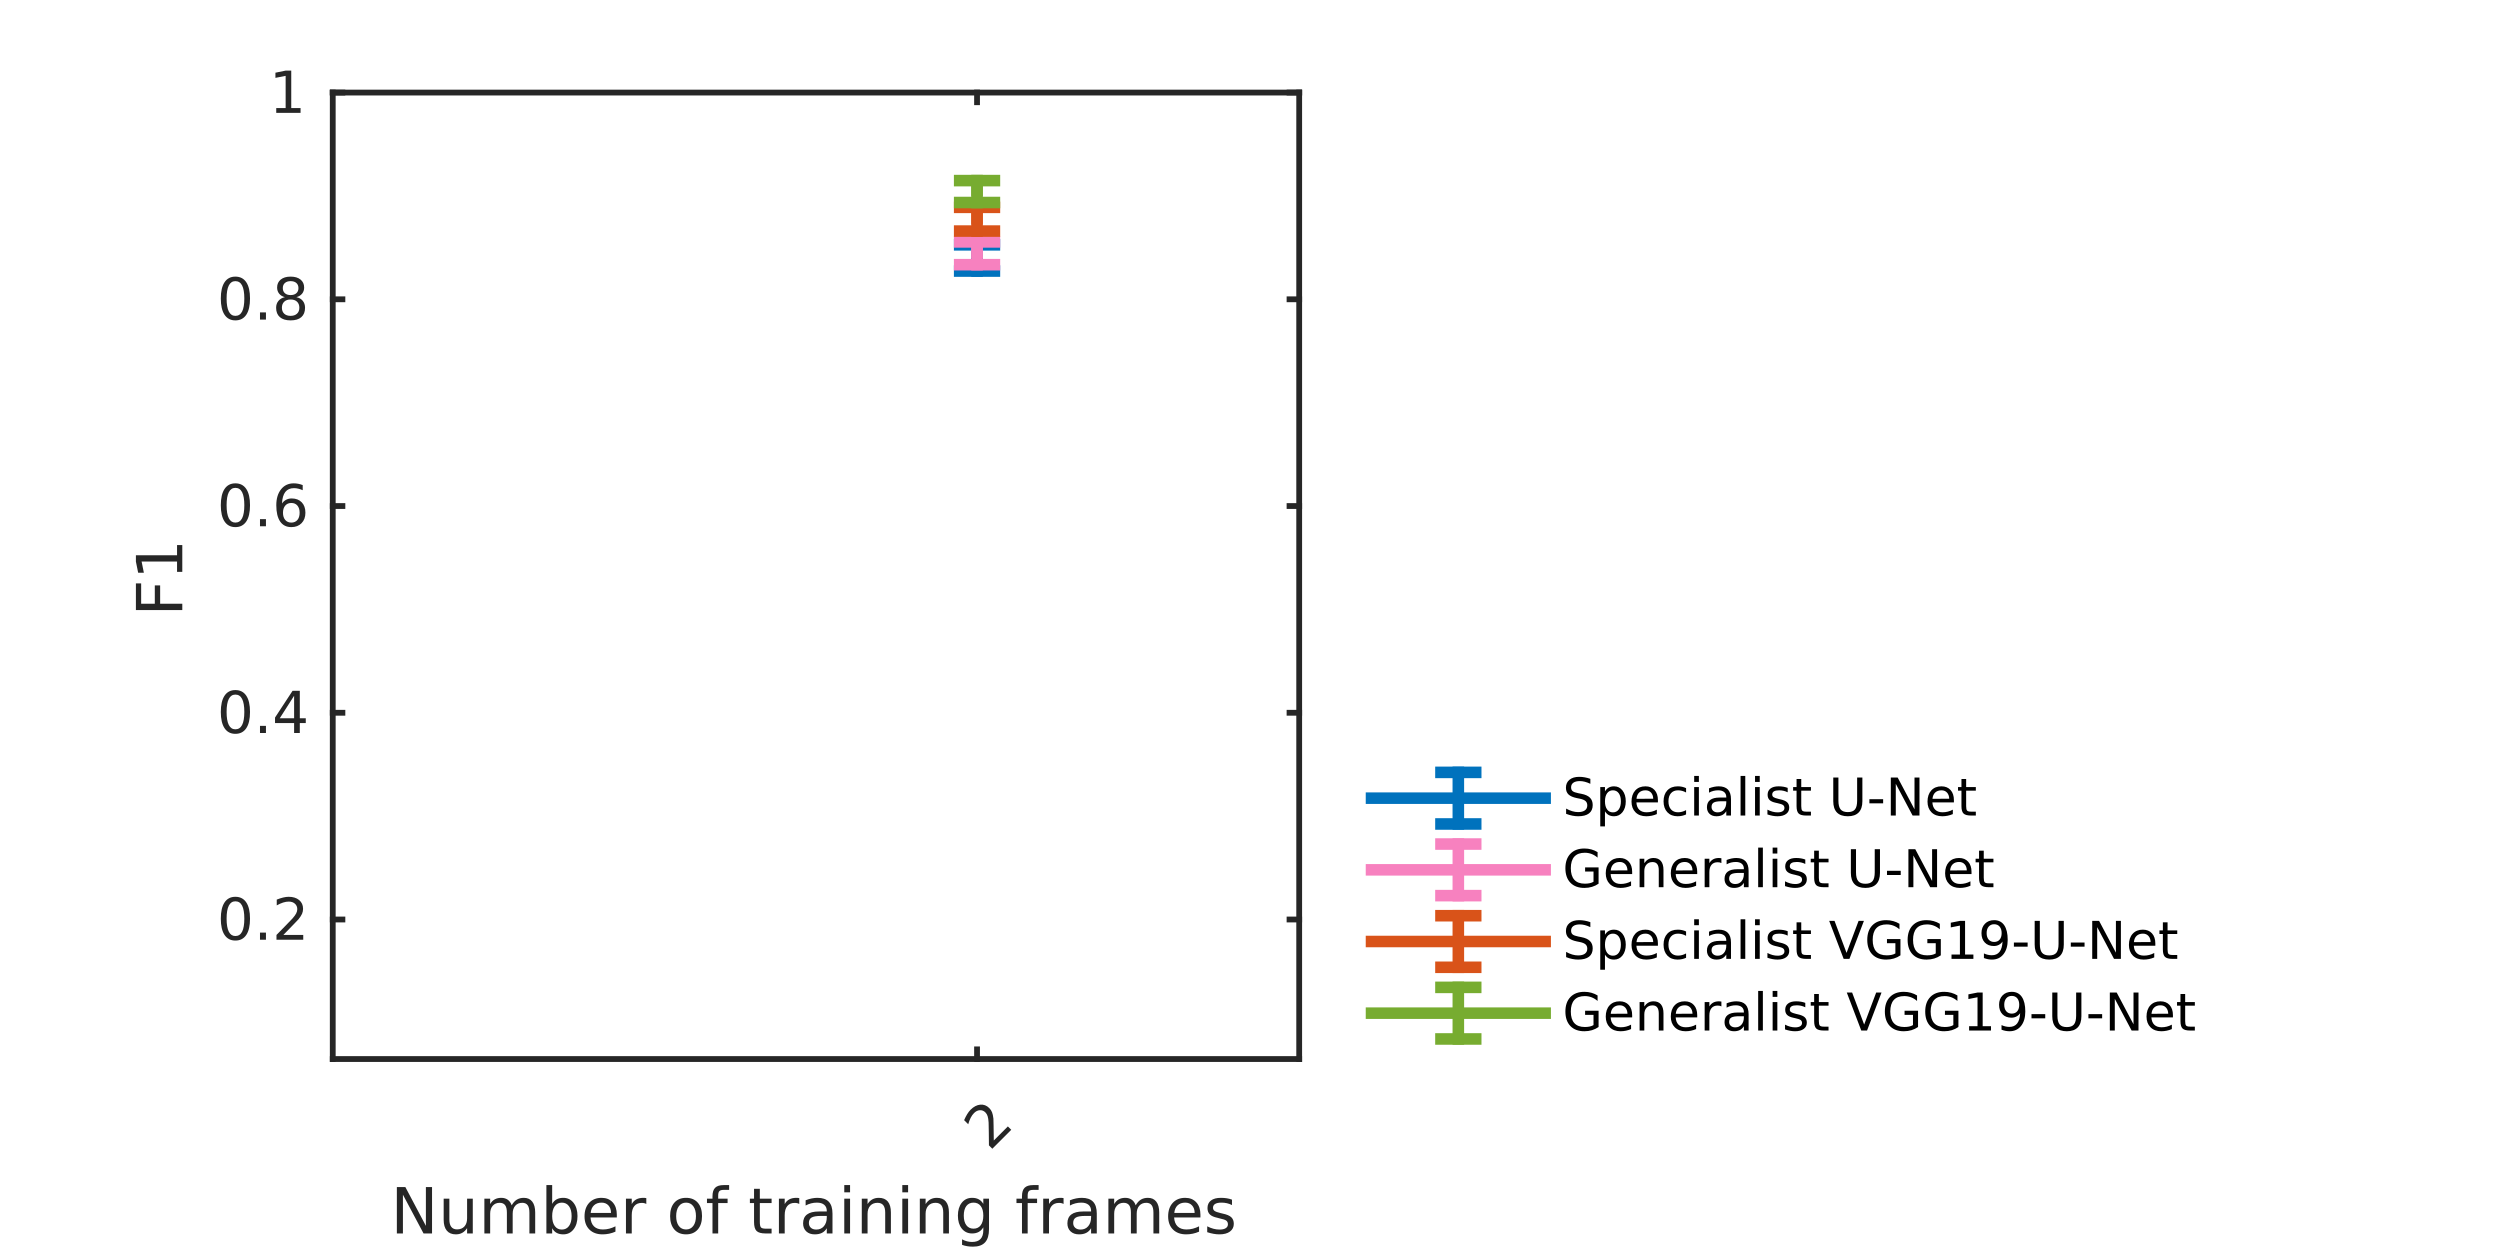 <?xml version="1.0"?>
<!DOCTYPE svg PUBLIC '-//W3C//DTD SVG 1.0//EN'
          'http://www.w3.org/TR/2001/REC-SVG-20010904/DTD/svg10.dtd'>
<svg xmlns:xlink="http://www.w3.org/1999/xlink" style="fill-opacity:1; color-rendering:auto; color-interpolation:auto; text-rendering:auto; stroke:black; stroke-linecap:square; stroke-miterlimit:10; shape-rendering:auto; stroke-opacity:1; fill:black; stroke-dasharray:none; font-weight:normal; stroke-width:1; font-family:'Dialog'; font-style:normal; stroke-linejoin:miter; font-size:12px; stroke-dashoffset:0; image-rendering:auto;" width="432" height="216" xmlns="http://www.w3.org/2000/svg"
><rect width="100%" height="100%" fill="#333333" stroke="none"/><!--Generated by the Batik Graphics2D SVG Generator--><defs id="genericDefs"
  /><g
  ><defs id="defs1"
    ><clipPath clipPathUnits="userSpaceOnUse" id="clipPath1"
      ><path d="M0 0 L432 0 L432 216 L0 216 L0 0 Z"
      /></clipPath
    ></defs
    ><g style="fill:white; stroke:white;"
    ><rect x="0" y="0" width="432" style="clip-path:url(#clipPath1); stroke:none;" height="216"
    /></g
    ><g style="fill:white; text-rendering:optimizeSpeed; color-rendering:optimizeSpeed; image-rendering:optimizeSpeed; shape-rendering:crispEdges; stroke:white; color-interpolation:sRGB;"
    ><rect x="0" width="432" height="216" y="0" style="stroke:none;"
      /><path style="stroke:none;" d="M57.5 183 L224.5 183 L224.5 16 L57.5 16 Z"
    /></g
    ><g style="fill:rgb(38,38,38); text-rendering:geometricPrecision; color-rendering:optimizeQuality; image-rendering:optimizeQuality; stroke-linejoin:round; stroke:rgb(38,38,38); color-interpolation:linearRGB;"
    ><line y2="183" style="fill:none;" x1="57.5" x2="224.5" y1="183"
      /><line y2="16" style="fill:none;" x1="57.5" x2="224.5" y1="16"
      /><line y2="181.33" style="fill:none;" x1="168.833" x2="168.833" y1="183"
      /><line y2="17.67" style="fill:none;" x1="168.833" x2="168.833" y1="16"
    /></g
    ><g transform="translate(168.833,187) rotate(-45)" style="font-size:10px; fill:rgb(38,38,38); text-rendering:geometricPrecision; color-rendering:optimizeQuality; image-rendering:optimizeQuality; stroke:rgb(38,38,38); color-interpolation:linearRGB;"
    ><path style="stroke:none;" d="M-5.078 9.172 L-1.641 9.172 L-1.641 10 L-6.266 10 L-6.266 9.172 Q-5.703 8.594 -4.734 7.609 Q-3.766 6.625 -3.516 6.344 Q-3.047 5.812 -2.859 5.445 Q-2.672 5.078 -2.672 4.719 Q-2.672 4.141 -3.078 3.773 Q-3.484 3.406 -4.141 3.406 Q-4.609 3.406 -5.117 3.57 Q-5.625 3.734 -6.219 4.062 L-6.219 3.062 Q-5.625 2.828 -5.109 2.703 Q-4.594 2.578 -4.156 2.578 Q-3.031 2.578 -2.352 3.141 Q-1.672 3.703 -1.672 4.656 Q-1.672 5.109 -1.844 5.508 Q-2.016 5.906 -2.453 6.453 Q-2.578 6.594 -3.234 7.273 Q-3.891 7.953 -5.078 9.172 Z"
    /></g
    ><g transform="translate(141,202.142)" style="font-size:11px; fill:rgb(38,38,38); text-rendering:geometricPrecision; color-rendering:optimizeQuality; image-rendering:optimizeQuality; stroke:rgb(38,38,38); color-interpolation:linearRGB;"
    ><path style="stroke:none;" d="M-72.422 2.984 L-70.953 2.984 L-67.406 9.688 L-67.406 2.984 L-66.344 2.984 L-66.344 11 L-67.812 11 L-71.375 4.297 L-71.375 11 L-72.422 11 L-72.422 2.984 ZM-64.334 8.625 L-64.334 4.984 L-63.35 4.984 L-63.35 8.594 Q-63.35 9.438 -63.014 9.867 Q-62.678 10.297 -62.022 10.297 Q-61.209 10.297 -60.748 9.789 Q-60.287 9.281 -60.287 8.391 L-60.287 4.984 L-59.303 4.984 L-59.303 11 L-60.287 11 L-60.287 10.078 Q-60.647 10.625 -61.123 10.891 Q-61.6 11.156 -62.225 11.156 Q-63.256 11.156 -63.795 10.508 Q-64.334 9.859 -64.334 8.625 ZM-52.581 6.141 Q-52.206 5.469 -51.69 5.156 Q-51.175 4.844 -50.472 4.844 Q-49.534 4.844 -49.026 5.5 Q-48.519 6.156 -48.519 7.375 L-48.519 11 L-49.519 11 L-49.519 7.406 Q-49.519 6.531 -49.823 6.117 Q-50.128 5.703 -50.753 5.703 Q-51.519 5.703 -51.964 6.211 Q-52.409 6.719 -52.409 7.594 L-52.409 11 L-53.409 11 L-53.409 7.406 Q-53.409 6.531 -53.714 6.117 Q-54.019 5.703 -54.659 5.703 Q-55.409 5.703 -55.855 6.211 Q-56.3 6.719 -56.3 7.594 L-56.3 11 L-57.3 11 L-57.3 4.984 L-56.3 4.984 L-56.3 5.922 Q-55.972 5.359 -55.495 5.102 Q-55.019 4.844 -54.378 4.844 Q-53.722 4.844 -53.261 5.172 Q-52.8 5.5 -52.581 6.141 ZM-42.225 8 Q-42.225 6.906 -42.678 6.289 Q-43.131 5.672 -43.913 5.672 Q-44.694 5.672 -45.139 6.289 Q-45.584 6.906 -45.584 8 Q-45.584 9.094 -45.139 9.711 Q-44.694 10.328 -43.913 10.328 Q-43.131 10.328 -42.678 9.711 Q-42.225 9.094 -42.225 8 ZM-45.584 5.891 Q-45.288 5.359 -44.811 5.102 Q-44.334 4.844 -43.663 4.844 Q-42.569 4.844 -41.889 5.711 Q-41.209 6.578 -41.209 8 Q-41.209 9.422 -41.889 10.289 Q-42.569 11.156 -43.663 11.156 Q-44.334 11.156 -44.811 10.898 Q-45.288 10.641 -45.584 10.094 L-45.584 11 L-46.584 11 L-46.584 2.641 L-45.584 2.641 L-45.584 5.891 ZM-34.415 7.75 L-34.415 8.234 L-38.961 8.234 Q-38.899 9.25 -38.352 9.781 Q-37.805 10.312 -36.821 10.312 Q-36.243 10.312 -35.711 10.172 Q-35.18 10.031 -34.649 9.766 L-34.649 10.688 Q-35.18 10.922 -35.743 11.039 Q-36.305 11.156 -36.868 11.156 Q-38.321 11.156 -39.157 10.32 Q-39.993 9.484 -39.993 8.047 Q-39.993 6.578 -39.196 5.711 Q-38.399 4.844 -37.04 4.844 Q-35.836 4.844 -35.126 5.625 Q-34.415 6.406 -34.415 7.75 ZM-35.415 7.453 Q-35.415 6.641 -35.86 6.156 Q-36.305 5.672 -37.04 5.672 Q-37.868 5.672 -38.36 6.141 Q-38.852 6.609 -38.93 7.453 L-35.415 7.453 ZM-29.319 5.906 Q-29.475 5.812 -29.67 5.766 Q-29.866 5.719 -30.1 5.719 Q-30.944 5.719 -31.389 6.266 Q-31.834 6.812 -31.834 7.828 L-31.834 11 L-32.834 11 L-32.834 4.984 L-31.834 4.984 L-31.834 5.922 Q-31.538 5.375 -31.038 5.109 Q-30.538 4.844 -29.819 4.844 Q-29.709 4.844 -29.592 4.852 Q-29.475 4.859 -29.319 4.891 L-29.319 5.906 ZM-22.44 5.672 Q-23.237 5.672 -23.698 6.297 Q-24.159 6.922 -24.159 8 Q-24.159 9.078 -23.706 9.695 Q-23.253 10.312 -22.44 10.312 Q-21.659 10.312 -21.198 9.695 Q-20.737 9.078 -20.737 8 Q-20.737 6.922 -21.198 6.297 Q-21.659 5.672 -22.44 5.672 ZM-22.44 4.844 Q-21.159 4.844 -20.425 5.68 Q-19.69 6.516 -19.69 8 Q-19.69 9.469 -20.425 10.312 Q-21.159 11.156 -22.44 11.156 Q-23.737 11.156 -24.472 10.312 Q-25.206 9.469 -25.206 8 Q-25.206 6.516 -24.472 5.68 Q-23.737 4.844 -22.44 4.844 ZM-15.007 2.641 L-15.007 3.469 L-15.945 3.469 Q-16.476 3.469 -16.687 3.68 Q-16.898 3.891 -16.898 4.453 L-16.898 4.984 L-15.273 4.984 L-15.273 5.75 L-16.898 5.75 L-16.898 11 L-17.882 11 L-17.882 5.75 L-18.835 5.75 L-18.835 4.984 L-17.882 4.984 L-17.882 4.562 Q-17.882 3.562 -17.421 3.102 Q-16.96 2.641 -15.945 2.641 L-15.007 2.641 ZM-9.701 3.281 L-9.701 4.984 L-7.669 4.984 L-7.669 5.75 L-9.701 5.75 L-9.701 9.016 Q-9.701 9.75 -9.498 9.961 Q-9.294 10.172 -8.685 10.172 L-7.669 10.172 L-7.669 11 L-8.685 11 Q-9.826 11 -10.263 10.57 Q-10.701 10.141 -10.701 9.016 L-10.701 5.75 L-11.419 5.75 L-11.419 4.984 L-10.701 4.984 L-10.701 3.281 L-9.701 3.281 ZM-2.888 5.906 Q-3.044 5.812 -3.239 5.766 Q-3.435 5.719 -3.669 5.719 Q-4.513 5.719 -4.958 6.266 Q-5.403 6.812 -5.403 7.828 L-5.403 11 L-6.403 11 L-6.403 4.984 L-5.403 4.984 L-5.403 5.922 Q-5.106 5.375 -4.606 5.109 Q-4.106 4.844 -3.388 4.844 Q-3.278 4.844 -3.161 4.852 Q-3.044 4.859 -2.888 4.891 L-2.888 5.906 ZM0.885 7.969 Q-0.303 7.969 -0.764 8.25 Q-1.225 8.531 -1.225 9.188 Q-1.225 9.703 -0.881 10.016 Q-0.537 10.328 0.057 10.328 Q0.885 10.328 1.377 9.742 Q1.869 9.156 1.869 8.203 L1.869 7.969 L0.885 7.969 ZM2.853 7.562 L2.853 11 L1.869 11 L1.869 10.094 Q1.541 10.641 1.033 10.898 Q0.525 11.156 -0.209 11.156 Q-1.131 11.156 -1.678 10.641 Q-2.225 10.125 -2.225 9.25 Q-2.225 8.234 -1.545 7.719 Q-0.865 7.203 0.494 7.203 L1.869 7.203 L1.869 7.109 Q1.869 6.422 1.424 6.047 Q0.979 5.672 0.166 5.672 Q-0.35 5.672 -0.842 5.797 Q-1.334 5.922 -1.787 6.172 L-1.787 5.266 Q-1.24 5.047 -0.725 4.945 Q-0.209 4.844 0.26 4.844 Q1.572 4.844 2.213 5.516 Q2.853 6.188 2.853 7.562 ZM4.891 4.984 L5.891 4.984 L5.891 11 L4.891 11 L4.891 4.984 ZM4.891 2.641 L5.891 2.641 L5.891 3.891 L4.891 3.891 L4.891 2.641 ZM12.947 7.375 L12.947 11 L11.963 11 L11.963 7.406 Q11.963 6.547 11.635 6.125 Q11.307 5.703 10.635 5.703 Q9.838 5.703 9.377 6.211 Q8.916 6.719 8.916 7.594 L8.916 11 L7.916 11 L7.916 4.984 L8.916 4.984 L8.916 5.922 Q9.26 5.375 9.744 5.109 Q10.229 4.844 10.854 4.844 Q11.885 4.844 12.416 5.484 Q12.947 6.125 12.947 7.375 ZM14.919 4.984 L15.919 4.984 L15.919 11 L14.919 11 L14.919 4.984 ZM14.919 2.641 L15.919 2.641 L15.919 3.891 L14.919 3.891 L14.919 2.641 ZM22.975 7.375 L22.975 11 L21.991 11 L21.991 7.406 Q21.991 6.547 21.663 6.125 Q21.334 5.703 20.663 5.703 Q19.866 5.703 19.405 6.211 Q18.944 6.719 18.944 7.594 L18.944 11 L17.944 11 L17.944 4.984 L18.944 4.984 L18.944 5.922 Q19.288 5.375 19.772 5.109 Q20.256 4.844 20.881 4.844 Q21.913 4.844 22.444 5.484 Q22.975 6.125 22.975 7.375 ZM28.916 7.922 Q28.916 6.844 28.47 6.258 Q28.025 5.672 27.228 5.672 Q26.431 5.672 25.986 6.258 Q25.541 6.844 25.541 7.922 Q25.541 8.984 25.986 9.578 Q26.431 10.172 27.228 10.172 Q28.025 10.172 28.47 9.578 Q28.916 8.984 28.916 7.922 ZM29.9 10.25 Q29.9 11.797 29.22 12.539 Q28.541 13.281 27.134 13.281 Q26.603 13.281 26.142 13.203 Q25.681 13.125 25.244 12.969 L25.244 12.016 Q25.681 12.25 26.103 12.359 Q26.525 12.469 26.978 12.469 Q27.947 12.469 28.431 11.961 Q28.916 11.453 28.916 10.438 L28.916 9.938 Q28.603 10.469 28.127 10.734 Q27.65 11 26.978 11 Q25.869 11 25.197 10.156 Q24.525 9.312 24.525 7.922 Q24.525 6.531 25.197 5.688 Q25.869 4.844 26.978 4.844 Q27.65 4.844 28.127 5.102 Q28.603 5.359 28.916 5.891 L28.916 4.984 L29.9 4.984 L29.9 10.25 ZM38.473 2.641 L38.473 3.469 L37.535 3.469 Q37.004 3.469 36.793 3.68 Q36.582 3.891 36.582 4.453 L36.582 4.984 L38.207 4.984 L38.207 5.75 L36.582 5.75 L36.582 11 L35.598 11 L35.598 5.75 L34.645 5.75 L34.645 4.984 L35.598 4.984 L35.598 4.562 Q35.598 3.562 36.059 3.102 Q36.52 2.641 37.535 2.641 L38.473 2.641 ZM42.783 5.906 Q42.627 5.812 42.431 5.766 Q42.236 5.719 42.002 5.719 Q41.158 5.719 40.712 6.266 Q40.267 6.812 40.267 7.828 L40.267 11 L39.267 11 L39.267 4.984 L40.267 4.984 L40.267 5.922 Q40.564 5.375 41.064 5.109 Q41.564 4.844 42.283 4.844 Q42.392 4.844 42.509 4.852 Q42.627 4.859 42.783 4.891 L42.783 5.906 ZM46.555 7.969 Q45.368 7.969 44.907 8.25 Q44.446 8.531 44.446 9.188 Q44.446 9.703 44.79 10.016 Q45.133 10.328 45.727 10.328 Q46.555 10.328 47.047 9.742 Q47.54 9.156 47.54 8.203 L47.54 7.969 L46.555 7.969 ZM48.524 7.562 L48.524 11 L47.54 11 L47.54 10.094 Q47.211 10.641 46.704 10.898 Q46.196 11.156 45.461 11.156 Q44.54 11.156 43.993 10.641 Q43.446 10.125 43.446 9.25 Q43.446 8.234 44.126 7.719 Q44.805 7.203 46.165 7.203 L47.54 7.203 L47.54 7.109 Q47.54 6.422 47.094 6.047 Q46.649 5.672 45.836 5.672 Q45.321 5.672 44.829 5.797 Q44.336 5.922 43.883 6.172 L43.883 5.266 Q44.43 5.047 44.946 4.945 Q45.461 4.844 45.93 4.844 Q47.243 4.844 47.883 5.516 Q48.524 6.188 48.524 7.562 ZM55.249 6.141 Q55.624 5.469 56.14 5.156 Q56.655 4.844 57.358 4.844 Q58.296 4.844 58.804 5.5 Q59.312 6.156 59.312 7.375 L59.312 11 L58.312 11 L58.312 7.406 Q58.312 6.531 58.007 6.117 Q57.702 5.703 57.077 5.703 Q56.312 5.703 55.866 6.211 Q55.421 6.719 55.421 7.594 L55.421 11 L54.421 11 L54.421 7.406 Q54.421 6.531 54.116 6.117 Q53.812 5.703 53.171 5.703 Q52.421 5.703 51.976 6.211 Q51.53 6.719 51.53 7.594 L51.53 11 L50.53 11 L50.53 4.984 L51.53 4.984 L51.53 5.922 Q51.858 5.359 52.335 5.102 Q52.812 4.844 53.452 4.844 Q54.108 4.844 54.569 5.172 Q55.03 5.5 55.249 6.141 ZM66.433 7.75 L66.433 8.234 L61.886 8.234 Q61.949 9.25 62.496 9.781 Q63.042 10.312 64.027 10.312 Q64.605 10.312 65.136 10.172 Q65.668 10.031 66.199 9.766 L66.199 10.688 Q65.668 10.922 65.105 11.039 Q64.543 11.156 63.98 11.156 Q62.527 11.156 61.691 10.32 Q60.855 9.484 60.855 8.047 Q60.855 6.578 61.652 5.711 Q62.449 4.844 63.808 4.844 Q65.011 4.844 65.722 5.625 Q66.433 6.406 66.433 7.75 ZM65.433 7.453 Q65.433 6.641 64.988 6.156 Q64.543 5.672 63.808 5.672 Q62.98 5.672 62.488 6.141 Q61.996 6.609 61.917 7.453 L65.433 7.453 ZM71.888 5.156 L71.888 6.094 Q71.466 5.875 71.013 5.773 Q70.56 5.672 70.076 5.672 Q69.341 5.672 68.974 5.898 Q68.607 6.125 68.607 6.562 Q68.607 6.906 68.873 7.102 Q69.138 7.297 69.935 7.484 L70.263 7.562 Q71.326 7.781 71.763 8.195 Q72.201 8.609 72.201 9.344 Q72.201 10.172 71.544 10.664 Q70.888 11.156 69.716 11.156 Q69.232 11.156 68.709 11.062 Q68.185 10.969 67.607 10.781 L67.607 9.766 Q68.154 10.047 68.685 10.188 Q69.216 10.328 69.748 10.328 Q70.435 10.328 70.81 10.086 Q71.185 9.844 71.185 9.422 Q71.185 9.016 70.919 8.797 Q70.654 8.578 69.732 8.391 L69.388 8.297 Q68.466 8.109 68.06 7.711 Q67.654 7.312 67.654 6.609 Q67.654 5.766 68.255 5.305 Q68.857 4.844 69.966 4.844 Q70.513 4.844 70.998 4.922 Q71.482 5 71.888 5.156 Z"
    /></g
    ><g style="fill:rgb(38,38,38); text-rendering:geometricPrecision; color-rendering:optimizeQuality; image-rendering:optimizeQuality; stroke-linejoin:round; stroke:rgb(38,38,38); color-interpolation:linearRGB;"
    ><line y2="16" style="fill:none;" x1="57.5" x2="57.5" y1="183"
      /><line y2="16" style="fill:none;" x1="224.5" x2="224.5" y1="183"
      /><line y2="158.888" style="fill:none;" x1="57.5" x2="59.17" y1="158.888"
      /><line y2="123.166" style="fill:none;" x1="57.5" x2="59.17" y1="123.166"
      /><line y2="87.444" style="fill:none;" x1="57.5" x2="59.17" y1="87.444"
      /><line y2="51.722" style="fill:none;" x1="57.5" x2="59.17" y1="51.722"
      /><line y2="16" style="fill:none;" x1="57.5" x2="59.17" y1="16"
      /><line y2="158.888" style="fill:none;" x1="224.5" x2="222.83" y1="158.888"
      /><line y2="123.166" style="fill:none;" x1="224.5" x2="222.83" y1="123.166"
      /><line y2="87.444" style="fill:none;" x1="224.5" x2="222.83" y1="87.444"
      /><line y2="51.722" style="fill:none;" x1="224.5" x2="222.83" y1="51.722"
      /><line y2="16" style="fill:none;" x1="224.5" x2="222.83" y1="16"
    /></g
    ><g transform="translate(53.5,158.888)" style="font-size:10px; fill:rgb(38,38,38); text-rendering:geometricPrecision; color-rendering:optimizeQuality; image-rendering:optimizeQuality; stroke:rgb(38,38,38); color-interpolation:linearRGB;"
    ><path style="stroke:none;" d="M-12.828 -3.141 Q-13.578 -3.141 -13.961 -2.391 Q-14.344 -1.641 -14.344 -0.141 Q-14.344 1.359 -13.961 2.109 Q-13.578 2.859 -12.828 2.859 Q-12.047 2.859 -11.664 2.109 Q-11.281 1.359 -11.281 -0.141 Q-11.281 -1.641 -11.664 -2.391 Q-12.047 -3.141 -12.828 -3.141 ZM-12.828 -3.922 Q-11.594 -3.922 -10.945 -2.953 Q-10.297 -1.984 -10.297 -0.141 Q-10.297 1.703 -10.945 2.672 Q-11.594 3.641 -12.828 3.641 Q-14.047 3.641 -14.695 2.672 Q-15.344 1.703 -15.344 -0.141 Q-15.344 -1.984 -14.695 -2.953 Q-14.047 -3.922 -12.828 -3.922 ZM-8.575 2.266 L-7.544 2.266 L-7.544 3.5 L-8.575 3.5 L-8.575 2.266 ZM-4.537 2.672 L-1.1 2.672 L-1.1 3.5 L-5.725 3.5 L-5.725 2.672 Q-5.162 2.094 -4.193 1.109 Q-3.225 0.125 -2.975 -0.156 Q-2.506 -0.688 -2.318 -1.055 Q-2.131 -1.422 -2.131 -1.781 Q-2.131 -2.359 -2.537 -2.727 Q-2.943 -3.094 -3.6 -3.094 Q-4.068 -3.094 -4.576 -2.93 Q-5.084 -2.766 -5.678 -2.438 L-5.678 -3.438 Q-5.084 -3.672 -4.568 -3.797 Q-4.053 -3.922 -3.615 -3.922 Q-2.49 -3.922 -1.81 -3.359 Q-1.131 -2.797 -1.131 -1.844 Q-1.131 -1.391 -1.303 -0.992 Q-1.475 -0.594 -1.912 -0.047 Q-2.037 0.094 -2.693 0.773 Q-3.35 1.453 -4.537 2.672 Z"
    /></g
    ><g transform="translate(53.5,123.166)" style="font-size:10px; fill:rgb(38,38,38); text-rendering:geometricPrecision; color-rendering:optimizeQuality; image-rendering:optimizeQuality; stroke:rgb(38,38,38); color-interpolation:linearRGB;"
    ><path style="stroke:none;" d="M-12.828 -3.141 Q-13.578 -3.141 -13.961 -2.391 Q-14.344 -1.641 -14.344 -0.141 Q-14.344 1.359 -13.961 2.109 Q-13.578 2.859 -12.828 2.859 Q-12.047 2.859 -11.664 2.109 Q-11.281 1.359 -11.281 -0.141 Q-11.281 -1.641 -11.664 -2.391 Q-12.047 -3.141 -12.828 -3.141 ZM-12.828 -3.922 Q-11.594 -3.922 -10.945 -2.953 Q-10.297 -1.984 -10.297 -0.141 Q-10.297 1.703 -10.945 2.672 Q-11.594 3.641 -12.828 3.641 Q-14.047 3.641 -14.695 2.672 Q-15.344 1.703 -15.344 -0.141 Q-15.344 -1.984 -14.695 -2.953 Q-14.047 -3.922 -12.828 -3.922 ZM-8.575 2.266 L-7.544 2.266 L-7.544 3.5 L-8.575 3.5 L-8.575 2.266 ZM-2.678 -2.938 L-5.162 0.953 L-2.678 0.953 L-2.678 -2.938 ZM-2.943 -3.797 L-1.693 -3.797 L-1.693 0.953 L-0.662 0.953 L-0.662 1.781 L-1.693 1.781 L-1.693 3.5 L-2.678 3.5 L-2.678 1.781 L-5.975 1.781 L-5.975 0.828 L-2.943 -3.797 Z"
    /></g
    ><g transform="translate(53.5,87.444)" style="font-size:10px; fill:rgb(38,38,38); text-rendering:geometricPrecision; color-rendering:optimizeQuality; image-rendering:optimizeQuality; stroke:rgb(38,38,38); color-interpolation:linearRGB;"
    ><path style="stroke:none;" d="M-12.828 -3.141 Q-13.578 -3.141 -13.961 -2.391 Q-14.344 -1.641 -14.344 -0.141 Q-14.344 1.359 -13.961 2.109 Q-13.578 2.859 -12.828 2.859 Q-12.047 2.859 -11.664 2.109 Q-11.281 1.359 -11.281 -0.141 Q-11.281 -1.641 -11.664 -2.391 Q-12.047 -3.141 -12.828 -3.141 ZM-12.828 -3.922 Q-11.594 -3.922 -10.945 -2.953 Q-10.297 -1.984 -10.297 -0.141 Q-10.297 1.703 -10.945 2.672 Q-11.594 3.641 -12.828 3.641 Q-14.047 3.641 -14.695 2.672 Q-15.344 1.703 -15.344 -0.141 Q-15.344 -1.984 -14.695 -2.953 Q-14.047 -3.922 -12.828 -3.922 ZM-8.575 2.266 L-7.544 2.266 L-7.544 3.5 L-8.575 3.5 L-8.575 2.266 ZM-3.162 -0.531 Q-3.818 -0.531 -4.209 -0.078 Q-4.6 0.375 -4.6 1.156 Q-4.6 1.953 -4.209 2.406 Q-3.818 2.859 -3.162 2.859 Q-2.49 2.859 -2.107 2.406 Q-1.725 1.953 -1.725 1.156 Q-1.725 0.375 -2.107 -0.078 Q-2.49 -0.531 -3.162 -0.531 ZM-1.193 -3.625 L-1.193 -2.734 Q-1.568 -2.906 -1.951 -3 Q-2.334 -3.094 -2.693 -3.094 Q-3.678 -3.094 -4.193 -2.438 Q-4.709 -1.781 -4.771 -0.438 Q-4.49 -0.859 -4.053 -1.086 Q-3.615 -1.312 -3.1 -1.312 Q-2.006 -1.312 -1.365 -0.648 Q-0.725 0.016 -0.725 1.156 Q-0.725 2.281 -1.389 2.961 Q-2.053 3.641 -3.162 3.641 Q-4.428 3.641 -5.092 2.672 Q-5.756 1.703 -5.756 -0.141 Q-5.756 -1.859 -4.936 -2.891 Q-4.115 -3.922 -2.74 -3.922 Q-2.365 -3.922 -1.99 -3.852 Q-1.615 -3.781 -1.193 -3.625 Z"
    /></g
    ><g transform="translate(53.5,51.722)" style="font-size:10px; fill:rgb(38,38,38); text-rendering:geometricPrecision; color-rendering:optimizeQuality; image-rendering:optimizeQuality; stroke:rgb(38,38,38); color-interpolation:linearRGB;"
    ><path style="stroke:none;" d="M-12.828 -3.141 Q-13.578 -3.141 -13.961 -2.391 Q-14.344 -1.641 -14.344 -0.141 Q-14.344 1.359 -13.961 2.109 Q-13.578 2.859 -12.828 2.859 Q-12.047 2.859 -11.664 2.109 Q-11.281 1.359 -11.281 -0.141 Q-11.281 -1.641 -11.664 -2.391 Q-12.047 -3.141 -12.828 -3.141 ZM-12.828 -3.922 Q-11.594 -3.922 -10.945 -2.953 Q-10.297 -1.984 -10.297 -0.141 Q-10.297 1.703 -10.945 2.672 Q-11.594 3.641 -12.828 3.641 Q-14.047 3.641 -14.695 2.672 Q-15.344 1.703 -15.344 -0.141 Q-15.344 -1.984 -14.695 -2.953 Q-14.047 -3.922 -12.828 -3.922 ZM-8.575 2.266 L-7.544 2.266 L-7.544 3.5 L-8.575 3.5 L-8.575 2.266 ZM-3.287 0.031 Q-3.99 0.031 -4.389 0.414 Q-4.787 0.797 -4.787 1.453 Q-4.787 2.109 -4.389 2.484 Q-3.99 2.859 -3.287 2.859 Q-2.584 2.859 -2.178 2.484 Q-1.772 2.109 -1.772 1.453 Q-1.772 0.797 -2.17 0.414 Q-2.568 0.031 -3.287 0.031 ZM-4.271 -0.375 Q-4.896 -0.531 -5.256 -0.969 Q-5.615 -1.406 -5.615 -2.031 Q-5.615 -2.906 -4.99 -3.414 Q-4.365 -3.922 -3.287 -3.922 Q-2.193 -3.922 -1.568 -3.414 Q-0.943 -2.906 -0.943 -2.031 Q-0.943 -1.406 -1.303 -0.969 Q-1.662 -0.531 -2.287 -0.375 Q-1.568 -0.219 -1.178 0.266 Q-0.787 0.75 -0.787 1.453 Q-0.787 2.516 -1.428 3.078 Q-2.068 3.641 -3.287 3.641 Q-4.49 3.641 -5.139 3.078 Q-5.787 2.516 -5.787 1.453 Q-5.787 0.75 -5.381 0.266 Q-4.975 -0.219 -4.271 -0.375 ZM-4.631 -1.938 Q-4.631 -1.375 -4.271 -1.055 Q-3.912 -0.734 -3.287 -0.734 Q-2.647 -0.734 -2.287 -1.055 Q-1.928 -1.375 -1.928 -1.938 Q-1.928 -2.5 -2.287 -2.82 Q-2.647 -3.141 -3.287 -3.141 Q-3.912 -3.141 -4.271 -2.82 Q-4.631 -2.5 -4.631 -1.938 Z"
    /></g
    ><g transform="translate(53.5,16)" style="font-size:10px; fill:rgb(38,38,38); text-rendering:geometricPrecision; color-rendering:optimizeQuality; image-rendering:optimizeQuality; stroke:rgb(38,38,38); color-interpolation:linearRGB;"
    ><path style="stroke:none;" d="M-5.766 2.672 L-4.141 2.672 L-4.141 -2.891 L-5.906 -2.547 L-5.906 -3.438 L-4.156 -3.797 L-3.172 -3.797 L-3.172 2.672 L-1.562 2.672 L-1.562 3.5 L-5.766 3.5 L-5.766 2.672 Z"
    /></g
    ><g transform="translate(34.5,99.5) rotate(-90)" style="font-size:11px; fill:rgb(38,38,38); text-rendering:geometricPrecision; color-rendering:optimizeQuality; image-rendering:optimizeQuality; stroke:rgb(38,38,38); color-interpolation:linearRGB;"
    ><path style="stroke:none;" d="M-5.922 -11.016 L-1.312 -11.016 L-1.312 -10.109 L-4.828 -10.109 L-4.828 -7.75 L-1.656 -7.75 L-1.656 -6.828 L-4.828 -6.828 L-4.828 -3 L-5.922 -3 L-5.922 -11.016 ZM0.686 -3.906 L2.468 -3.906 L2.468 -10.031 L0.53 -9.641 L0.53 -10.625 L2.452 -11.016 L3.546 -11.016 L3.546 -3.906 L5.311 -3.906 L5.311 -3 L0.686 -3 L0.686 -3.906 Z"
    /></g
    ><g style="stroke-linecap:butt; fill:rgb(0,114,189); text-rendering:geometricPrecision; image-rendering:optimizeQuality; color-rendering:optimizeQuality; stroke-linejoin:round; stroke:rgb(0,114,189); color-interpolation:linearRGB; stroke-width:2;"
    ><line y2="46.838" style="fill:none;" x1="168.833" x2="168.833" y1="44.508"
      /><line y2="42.305" style="fill:none;" x1="168.833" x2="168.833" y1="44.508"
    /></g
    ><g transform="translate(168.833,46.838)" style="fill:rgb(0,114,189); text-rendering:geometricPrecision; color-rendering:optimizeQuality; image-rendering:optimizeQuality; color-interpolation:linearRGB; stroke:rgb(0,114,189);"
    ><path style="stroke:none;" d="M-3 0 L3 0"
    /></g
    ><g transform="translate(168.833,46.838)" style="stroke-linecap:butt; fill:rgb(0,114,189); text-rendering:geometricPrecision; color-rendering:optimizeQuality; image-rendering:optimizeQuality; stroke:rgb(0,114,189); color-interpolation:linearRGB; stroke-width:2;"
    ><path style="fill:none;" d="M-3 0 L3 0"
    /></g
    ><g transform="translate(168.833,42.305)" style="fill:rgb(0,114,189); text-rendering:geometricPrecision; color-rendering:optimizeQuality; image-rendering:optimizeQuality; color-interpolation:linearRGB; stroke:rgb(0,114,189);"
    ><path style="stroke:none;" d="M-3 0 L3 0"
    /></g
    ><g transform="translate(168.833,42.305)" style="stroke-linecap:butt; fill:rgb(0,114,189); text-rendering:geometricPrecision; color-rendering:optimizeQuality; image-rendering:optimizeQuality; stroke:rgb(0,114,189); color-interpolation:linearRGB; stroke-width:2;"
    ><path style="fill:none;" d="M-3 0 L3 0"
      /><line transform="translate(-168.833,-42.305)" x1="168.833" x2="168.833" y1="43.625" style="fill:none; stroke-linejoin:round; stroke:rgb(247,129,191);" y2="45.738"
      /><line transform="translate(-168.833,-42.305)" x1="168.833" x2="168.833" y1="43.625" style="fill:none; stroke-linejoin:round; stroke:rgb(247,129,191);" y2="41.799"
    /></g
    ><g transform="translate(168.833,45.738)" style="fill:rgb(247,129,191); text-rendering:geometricPrecision; color-rendering:optimizeQuality; image-rendering:optimizeQuality; color-interpolation:linearRGB; stroke:rgb(247,129,191);"
    ><path style="stroke:none;" d="M-3 0 L3 0"
    /></g
    ><g transform="translate(168.833,45.738)" style="stroke-linecap:butt; fill:rgb(247,129,191); text-rendering:geometricPrecision; color-rendering:optimizeQuality; image-rendering:optimizeQuality; stroke:rgb(247,129,191); color-interpolation:linearRGB; stroke-width:2;"
    ><path style="fill:none;" d="M-3 0 L3 0"
    /></g
    ><g transform="translate(168.833,41.799)" style="fill:rgb(247,129,191); text-rendering:geometricPrecision; color-rendering:optimizeQuality; image-rendering:optimizeQuality; color-interpolation:linearRGB; stroke:rgb(247,129,191);"
    ><path style="stroke:none;" d="M-3 0 L3 0"
    /></g
    ><g transform="translate(168.833,41.799)" style="stroke-linecap:butt; fill:rgb(247,129,191); text-rendering:geometricPrecision; color-rendering:optimizeQuality; image-rendering:optimizeQuality; stroke:rgb(247,129,191); color-interpolation:linearRGB; stroke-width:2;"
    ><path style="fill:none;" d="M-3 0 L3 0"
      /><line transform="translate(-168.833,-41.799)" x1="168.833" x2="168.833" y1="37.808" style="fill:none; stroke-linejoin:round; stroke:rgb(217,83,25);" y2="39.93"
      /><line transform="translate(-168.833,-41.799)" x1="168.833" x2="168.833" y1="37.808" style="fill:none; stroke-linejoin:round; stroke:rgb(217,83,25);" y2="35.828"
    /></g
    ><g transform="translate(168.833,39.93)" style="fill:rgb(217,83,25); text-rendering:geometricPrecision; color-rendering:optimizeQuality; image-rendering:optimizeQuality; color-interpolation:linearRGB; stroke:rgb(217,83,25);"
    ><path style="stroke:none;" d="M-3 0 L3 0"
    /></g
    ><g transform="translate(168.833,39.93)" style="stroke-linecap:butt; fill:rgb(217,83,25); text-rendering:geometricPrecision; color-rendering:optimizeQuality; image-rendering:optimizeQuality; stroke:rgb(217,83,25); color-interpolation:linearRGB; stroke-width:2;"
    ><path style="fill:none;" d="M-3 0 L3 0"
    /></g
    ><g transform="translate(168.833,35.828)" style="fill:rgb(217,83,25); text-rendering:geometricPrecision; color-rendering:optimizeQuality; image-rendering:optimizeQuality; color-interpolation:linearRGB; stroke:rgb(217,83,25);"
    ><path style="stroke:none;" d="M-3 0 L3 0"
    /></g
    ><g transform="translate(168.833,35.828)" style="stroke-linecap:butt; fill:rgb(217,83,25); text-rendering:geometricPrecision; color-rendering:optimizeQuality; image-rendering:optimizeQuality; stroke:rgb(217,83,25); color-interpolation:linearRGB; stroke-width:2;"
    ><path style="fill:none;" d="M-3 0 L3 0"
      /><line transform="translate(-168.833,-35.828)" x1="168.833" x2="168.833" y1="32.947" style="fill:none; stroke-linejoin:round; stroke:rgb(119,172,48);" y2="34.996"
      /><line transform="translate(-168.833,-35.828)" x1="168.833" x2="168.833" y1="32.947" style="fill:none; stroke-linejoin:round; stroke:rgb(119,172,48);" y2="31.208"
    /></g
    ><g transform="translate(168.833,34.996)" style="fill:rgb(119,172,48); text-rendering:geometricPrecision; color-rendering:optimizeQuality; image-rendering:optimizeQuality; color-interpolation:linearRGB; stroke:rgb(119,172,48);"
    ><path style="stroke:none;" d="M-3 0 L3 0"
    /></g
    ><g transform="translate(168.833,34.996)" style="stroke-linecap:butt; fill:rgb(119,172,48); text-rendering:geometricPrecision; color-rendering:optimizeQuality; image-rendering:optimizeQuality; stroke:rgb(119,172,48); color-interpolation:linearRGB; stroke-width:2;"
    ><path style="fill:none;" d="M-3 0 L3 0"
    /></g
    ><g transform="translate(168.833,31.208)" style="fill:rgb(119,172,48); text-rendering:geometricPrecision; color-rendering:optimizeQuality; image-rendering:optimizeQuality; color-interpolation:linearRGB; stroke:rgb(119,172,48);"
    ><path style="stroke:none;" d="M-3 0 L3 0"
    /></g
    ><g transform="translate(168.833,31.208)" style="stroke-linecap:butt; fill:rgb(119,172,48); text-rendering:geometricPrecision; color-rendering:optimizeQuality; image-rendering:optimizeQuality; stroke:rgb(119,172,48); color-interpolation:linearRGB; stroke-width:2;"
    ><path style="fill:none;" d="M-3 0 L3 0"
    /></g
    ><g transform="translate(270,137.925)" style="text-rendering:geometricPrecision; font-size:9px; color-interpolation:linearRGB; color-rendering:optimizeQuality; image-rendering:optimizeQuality;"
    ><path style="stroke:none;" d="M4.812 -3.344 L4.812 -2.484 Q4.312 -2.719 3.867 -2.836 Q3.422 -2.953 3 -2.953 Q2.266 -2.953 1.875 -2.672 Q1.484 -2.391 1.484 -1.875 Q1.484 -1.438 1.75 -1.219 Q2.016 -1 2.734 -0.859 L3.281 -0.75 Q4.266 -0.562 4.742 -0.086 Q5.219 0.391 5.219 1.188 Q5.219 2.141 4.578 2.633 Q3.938 3.125 2.703 3.125 Q2.234 3.125 1.711 3.023 Q1.188 2.922 0.625 2.703 L0.625 1.797 Q1.156 2.094 1.68 2.25 Q2.203 2.406 2.703 2.406 Q3.453 2.406 3.867 2.109 Q4.281 1.812 4.281 1.25 Q4.281 0.766 3.984 0.5 Q3.688 0.234 3.016 0.094 L2.469 -0.016 Q1.484 -0.219 1.039 -0.641 Q0.594 -1.062 0.594 -1.812 Q0.594 -2.672 1.203 -3.18 Q1.812 -3.688 2.891 -3.688 Q3.359 -3.688 3.836 -3.602 Q4.312 -3.516 4.812 -3.344 ZM7.338 2.266 L7.338 4.875 L6.525 4.875 L6.525 -1.922 L7.338 -1.922 L7.338 -1.172 Q7.604 -1.609 7.986 -1.828 Q8.369 -2.047 8.916 -2.047 Q9.807 -2.047 10.369 -1.328 Q10.932 -0.609 10.932 0.547 Q10.932 1.703 10.369 2.414 Q9.807 3.125 8.916 3.125 Q8.369 3.125 7.986 2.914 Q7.604 2.703 7.338 2.266 ZM10.088 0.547 Q10.088 -0.344 9.721 -0.852 Q9.354 -1.359 8.713 -1.359 Q8.072 -1.359 7.705 -0.852 Q7.338 -0.344 7.338 0.547 Q7.338 1.438 7.705 1.945 Q8.072 2.453 8.713 2.453 Q9.354 2.453 9.721 1.945 Q10.088 1.438 10.088 0.547 ZM16.488 0.344 L16.488 0.734 L12.77 0.734 Q12.816 1.562 13.27 2 Q13.723 2.438 14.52 2.438 Q14.988 2.438 15.426 2.328 Q15.863 2.219 16.301 1.984 L16.301 2.75 Q15.863 2.938 15.402 3.031 Q14.941 3.125 14.473 3.125 Q13.301 3.125 12.613 2.438 Q11.926 1.75 11.926 0.594 Q11.926 -0.625 12.574 -1.336 Q13.223 -2.047 14.332 -2.047 Q15.332 -2.047 15.91 -1.406 Q16.488 -0.766 16.488 0.344 ZM15.676 0.094 Q15.66 -0.562 15.301 -0.961 Q14.941 -1.359 14.348 -1.359 Q13.66 -1.359 13.254 -0.977 Q12.848 -0.594 12.785 0.109 L15.676 0.094 ZM21.354 -1.734 L21.354 -0.984 Q21.01 -1.172 20.666 -1.266 Q20.322 -1.359 19.963 -1.359 Q19.182 -1.359 18.744 -0.859 Q18.307 -0.359 18.307 0.547 Q18.307 1.438 18.744 1.938 Q19.182 2.438 19.963 2.438 Q20.322 2.438 20.666 2.344 Q21.01 2.25 21.354 2.062 L21.354 2.812 Q21.01 2.969 20.65 3.047 Q20.291 3.125 19.885 3.125 Q18.775 3.125 18.119 2.43 Q17.463 1.734 17.463 0.547 Q17.463 -0.656 18.119 -1.352 Q18.775 -2.047 19.932 -2.047 Q20.307 -2.047 20.666 -1.969 Q21.025 -1.891 21.354 -1.734 ZM22.755 -1.922 L23.567 -1.922 L23.567 3 L22.755 3 L22.755 -1.922 ZM22.755 -3.844 L23.567 -3.844 L23.567 -2.812 L22.755 -2.812 L22.755 -3.844 ZM27.49 0.531 Q26.521 0.531 26.138 0.75 Q25.755 0.969 25.755 1.516 Q25.755 1.938 26.044 2.195 Q26.334 2.453 26.818 2.453 Q27.49 2.453 27.896 1.977 Q28.302 1.5 28.302 0.703 L28.302 0.531 L27.49 0.531 ZM29.115 0.188 L29.115 3 L28.302 3 L28.302 2.25 Q28.021 2.703 27.607 2.914 Q27.193 3.125 26.599 3.125 Q25.849 3.125 25.404 2.703 Q24.959 2.281 24.959 1.562 Q24.959 0.734 25.513 0.312 Q26.068 -0.109 27.162 -0.109 L28.302 -0.109 L28.302 -0.188 Q28.302 -0.75 27.935 -1.055 Q27.568 -1.359 26.896 -1.359 Q26.474 -1.359 26.076 -1.258 Q25.677 -1.156 25.318 -0.953 L25.318 -1.703 Q25.755 -1.875 26.177 -1.961 Q26.599 -2.047 26.99 -2.047 Q28.052 -2.047 28.584 -1.492 Q29.115 -0.938 29.115 0.188 ZM30.77 -3.844 L31.583 -3.844 L31.583 3 L30.77 3 L30.77 -3.844 ZM33.271 -1.922 L34.084 -1.922 L34.084 3 L33.271 3 L33.271 -1.922 ZM33.271 -3.844 L34.084 -3.844 L34.084 -2.812 L33.271 -2.812 L33.271 -3.844 ZM38.912 -1.781 L38.912 -1.016 Q38.568 -1.188 38.201 -1.273 Q37.834 -1.359 37.443 -1.359 Q36.834 -1.359 36.537 -1.18 Q36.24 -1 36.24 -0.625 Q36.24 -0.344 36.451 -0.188 Q36.662 -0.031 37.318 0.125 L37.584 0.188 Q38.459 0.375 38.818 0.711 Q39.178 1.047 39.178 1.641 Q39.178 2.328 38.639 2.727 Q38.1 3.125 37.147 3.125 Q36.74 3.125 36.318 3.047 Q35.897 2.969 35.412 2.812 L35.412 1.984 Q35.865 2.219 36.303 2.336 Q36.74 2.453 37.162 2.453 Q37.725 2.453 38.037 2.258 Q38.35 2.062 38.35 1.703 Q38.35 1.375 38.123 1.195 Q37.897 1.016 37.147 0.859 L36.865 0.797 Q36.115 0.641 35.779 0.312 Q35.443 -0.016 35.443 -0.594 Q35.443 -1.281 35.935 -1.664 Q36.428 -2.047 37.334 -2.047 Q37.787 -2.047 38.185 -1.977 Q38.584 -1.906 38.912 -1.781 ZM41.257 -3.312 L41.257 -1.922 L42.929 -1.922 L42.929 -1.297 L41.257 -1.297 L41.257 1.375 Q41.257 1.984 41.429 2.156 Q41.601 2.328 42.101 2.328 L42.929 2.328 L42.929 3 L42.101 3 Q41.164 3 40.804 2.648 Q40.445 2.297 40.445 1.375 L40.445 -1.297 L39.851 -1.297 L39.851 -1.922 L40.445 -1.922 L40.445 -3.312 L41.257 -3.312 ZM46.788 -3.562 L47.678 -3.562 L47.678 0.422 Q47.678 1.484 48.061 1.945 Q48.444 2.406 49.303 2.406 Q50.163 2.406 50.538 1.945 Q50.913 1.484 50.913 0.422 L50.913 -3.562 L51.819 -3.562 L51.819 0.531 Q51.819 1.812 51.178 2.469 Q50.538 3.125 49.303 3.125 Q48.053 3.125 47.42 2.469 Q46.788 1.812 46.788 0.531 L46.788 -3.562 ZM53.031 0.172 L55.406 0.172 L55.406 0.891 L53.031 0.891 L53.031 0.172 ZM56.732 -3.562 L57.919 -3.562 L60.826 1.922 L60.826 -3.562 L61.685 -3.562 L61.685 3 L60.498 3 L57.591 -2.484 L57.591 3 L56.732 3 L56.732 -3.562 ZM67.636 0.344 L67.636 0.734 L63.917 0.734 Q63.964 1.562 64.418 2 Q64.871 2.438 65.668 2.438 Q66.136 2.438 66.574 2.328 Q67.011 2.219 67.449 1.984 L67.449 2.75 Q67.011 2.938 66.55 3.031 Q66.089 3.125 65.621 3.125 Q64.449 3.125 63.761 2.438 Q63.074 1.75 63.074 0.594 Q63.074 -0.625 63.722 -1.336 Q64.371 -2.047 65.48 -2.047 Q66.48 -2.047 67.058 -1.406 Q67.636 -0.766 67.636 0.344 ZM66.824 0.094 Q66.808 -0.562 66.449 -0.961 Q66.089 -1.359 65.496 -1.359 Q64.808 -1.359 64.402 -0.977 Q63.996 -0.594 63.933 0.109 L66.824 0.094 ZM69.751 -3.312 L69.751 -1.922 L71.423 -1.922 L71.423 -1.297 L69.751 -1.297 L69.751 1.375 Q69.751 1.984 69.923 2.156 Q70.095 2.328 70.595 2.328 L71.423 2.328 L71.423 3 L70.595 3 Q69.658 3 69.298 2.648 Q68.939 2.297 68.939 1.375 L68.939 -1.297 L68.345 -1.297 L68.345 -1.922 L68.939 -1.922 L68.939 -3.312 L69.751 -3.312 Z"
    /></g
    ><g style="stroke-linecap:butt; fill:rgb(0,114,189); text-rendering:geometricPrecision; image-rendering:optimizeQuality; color-rendering:optimizeQuality; stroke-linejoin:round; stroke:rgb(0,114,189); color-interpolation:linearRGB; stroke-width:2;"
    ><line y2="137.925" style="fill:none;" x1="237" x2="267" y1="137.925"
    /></g
    ><g transform="translate(252,142.383)" style="fill:rgb(0,114,189); text-rendering:geometricPrecision; color-rendering:optimizeQuality; image-rendering:optimizeQuality; color-interpolation:linearRGB; stroke:rgb(0,114,189);"
    ><path style="stroke:none;" d="M-3 0 L3 0"
    /></g
    ><g transform="translate(252,142.383)" style="stroke-linecap:butt; fill:rgb(0,114,189); text-rendering:geometricPrecision; color-rendering:optimizeQuality; image-rendering:optimizeQuality; stroke:rgb(0,114,189); color-interpolation:linearRGB; stroke-width:2;"
    ><path style="fill:none;" d="M-3 0 L3 0"
    /></g
    ><g transform="translate(252,133.467)" style="fill:rgb(0,114,189); text-rendering:geometricPrecision; color-rendering:optimizeQuality; image-rendering:optimizeQuality; color-interpolation:linearRGB; stroke:rgb(0,114,189);"
    ><path style="stroke:none;" d="M-3 0 L3 0"
    /></g
    ><g transform="translate(252,133.467)" style="stroke-linecap:butt; fill:rgb(0,114,189); text-rendering:geometricPrecision; color-rendering:optimizeQuality; image-rendering:optimizeQuality; stroke:rgb(0,114,189); color-interpolation:linearRGB; stroke-width:2;"
    ><path style="fill:none;" d="M-3 0 L3 0"
      /><line transform="translate(-252,-133.467)" x1="252" x2="252" y1="142.383" style="fill:none; stroke-linejoin:round;" y2="133.467"
    /></g
    ><g transform="translate(270,150.308)" style="text-rendering:geometricPrecision; font-size:9px; color-interpolation:linearRGB; color-rendering:optimizeQuality; image-rendering:optimizeQuality;"
    ><path style="stroke:none;" d="M5.359 2.062 L5.359 0.297 L3.906 0.297 L3.906 -0.422 L6.234 -0.422 L6.234 2.391 Q5.719 2.75 5.102 2.938 Q4.484 3.125 3.781 3.125 Q2.234 3.125 1.367 2.227 Q0.5 1.328 0.5 -0.281 Q0.5 -1.875 1.367 -2.781 Q2.234 -3.688 3.781 -3.688 Q4.422 -3.688 5 -3.523 Q5.578 -3.359 6.062 -3.062 L6.062 -2.109 Q5.578 -2.531 5.023 -2.742 Q4.469 -2.953 3.859 -2.953 Q2.656 -2.953 2.047 -2.281 Q1.438 -1.609 1.438 -0.281 Q1.438 1.047 2.047 1.719 Q2.656 2.391 3.859 2.391 Q4.328 2.391 4.695 2.312 Q5.062 2.234 5.359 2.062 ZM12.037 0.344 L12.037 0.734 L8.318 0.734 Q8.365 1.562 8.818 2 Q9.271 2.438 10.068 2.438 Q10.537 2.438 10.974 2.328 Q11.412 2.219 11.849 1.984 L11.849 2.75 Q11.412 2.938 10.951 3.031 Q10.49 3.125 10.021 3.125 Q8.849 3.125 8.162 2.438 Q7.474 1.75 7.474 0.594 Q7.474 -0.625 8.123 -1.336 Q8.771 -2.047 9.88 -2.047 Q10.88 -2.047 11.459 -1.406 Q12.037 -0.766 12.037 0.344 ZM11.224 0.094 Q11.209 -0.562 10.849 -0.961 Q10.49 -1.359 9.896 -1.359 Q9.209 -1.359 8.802 -0.977 Q8.396 -0.594 8.334 0.109 L11.224 0.094 ZM17.449 0.031 L17.449 3 L16.636 3 L16.636 0.062 Q16.636 -0.641 16.371 -0.992 Q16.105 -1.344 15.558 -1.344 Q14.902 -1.344 14.519 -0.922 Q14.136 -0.5 14.136 0.219 L14.136 3 L13.324 3 L13.324 -1.922 L14.136 -1.922 L14.136 -1.156 Q14.433 -1.594 14.824 -1.82 Q15.214 -2.047 15.73 -2.047 Q16.574 -2.047 17.011 -1.516 Q17.449 -0.984 17.449 0.031 ZM23.278 0.344 L23.278 0.734 L19.559 0.734 Q19.606 1.562 20.059 2 Q20.512 2.438 21.309 2.438 Q21.778 2.438 22.215 2.328 Q22.653 2.219 23.09 1.984 L23.09 2.75 Q22.653 2.938 22.192 3.031 Q21.731 3.125 21.262 3.125 Q20.09 3.125 19.403 2.438 Q18.715 1.75 18.715 0.594 Q18.715 -0.625 19.364 -1.336 Q20.012 -2.047 21.122 -2.047 Q22.122 -2.047 22.7 -1.406 Q23.278 -0.766 23.278 0.344 ZM22.465 0.094 Q22.45 -0.562 22.09 -0.961 Q21.731 -1.359 21.137 -1.359 Q20.45 -1.359 20.044 -0.977 Q19.637 -0.594 19.575 0.109 L22.465 0.094 ZM27.456 -1.172 Q27.315 -1.25 27.159 -1.281 Q27.002 -1.312 26.799 -1.312 Q26.112 -1.312 25.745 -0.867 Q25.377 -0.422 25.377 0.406 L25.377 3 L24.565 3 L24.565 -1.922 L25.377 -1.922 L25.377 -1.156 Q25.643 -1.609 26.049 -1.828 Q26.456 -2.047 27.034 -2.047 Q27.127 -2.047 27.229 -2.031 Q27.331 -2.016 27.456 -2 L27.456 -1.172 ZM30.531 0.531 Q29.562 0.531 29.179 0.75 Q28.796 0.969 28.796 1.516 Q28.796 1.938 29.085 2.195 Q29.375 2.453 29.859 2.453 Q30.531 2.453 30.937 1.977 Q31.343 1.5 31.343 0.703 L31.343 0.531 L30.531 0.531 ZM32.156 0.188 L32.156 3 L31.343 3 L31.343 2.25 Q31.062 2.703 30.648 2.914 Q30.234 3.125 29.64 3.125 Q28.89 3.125 28.445 2.703 Q28 2.281 28 1.562 Q28 0.734 28.554 0.312 Q29.109 -0.109 30.203 -0.109 L31.343 -0.109 L31.343 -0.188 Q31.343 -0.75 30.976 -1.055 Q30.609 -1.359 29.937 -1.359 Q29.515 -1.359 29.117 -1.258 Q28.718 -1.156 28.359 -0.953 L28.359 -1.703 Q28.796 -1.875 29.218 -1.961 Q29.64 -2.047 30.031 -2.047 Q31.093 -2.047 31.625 -1.492 Q32.156 -0.938 32.156 0.188 ZM33.812 -3.844 L34.624 -3.844 L34.624 3 L33.812 3 L33.812 -3.844 ZM36.312 -1.922 L37.124 -1.922 L37.124 3 L36.312 3 L36.312 -1.922 ZM36.312 -3.844 L37.124 -3.844 L37.124 -2.812 L36.312 -2.812 L36.312 -3.844 ZM41.953 -1.781 L41.953 -1.016 Q41.609 -1.188 41.242 -1.273 Q40.875 -1.359 40.484 -1.359 Q39.875 -1.359 39.578 -1.18 Q39.281 -1 39.281 -0.625 Q39.281 -0.344 39.492 -0.188 Q39.703 -0.031 40.359 0.125 L40.625 0.188 Q41.5 0.375 41.859 0.711 Q42.219 1.047 42.219 1.641 Q42.219 2.328 41.68 2.727 Q41.141 3.125 40.188 3.125 Q39.781 3.125 39.359 3.047 Q38.938 2.969 38.453 2.812 L38.453 1.984 Q38.906 2.219 39.344 2.336 Q39.781 2.453 40.203 2.453 Q40.766 2.453 41.078 2.258 Q41.391 2.062 41.391 1.703 Q41.391 1.375 41.164 1.195 Q40.938 1.016 40.188 0.859 L39.906 0.797 Q39.156 0.641 38.82 0.312 Q38.484 -0.016 38.484 -0.594 Q38.484 -1.281 38.977 -1.664 Q39.469 -2.047 40.375 -2.047 Q40.828 -2.047 41.227 -1.977 Q41.625 -1.906 41.953 -1.781 ZM44.298 -3.312 L44.298 -1.922 L45.97 -1.922 L45.97 -1.297 L44.298 -1.297 L44.298 1.375 Q44.298 1.984 44.47 2.156 Q44.642 2.328 45.142 2.328 L45.97 2.328 L45.97 3 L45.142 3 Q44.205 3 43.845 2.648 Q43.486 2.297 43.486 1.375 L43.486 -1.297 L42.892 -1.297 L42.892 -1.922 L43.486 -1.922 L43.486 -3.312 L44.298 -3.312 ZM49.829 -3.562 L50.719 -3.562 L50.719 0.422 Q50.719 1.484 51.102 1.945 Q51.485 2.406 52.344 2.406 Q53.204 2.406 53.579 1.945 Q53.954 1.484 53.954 0.422 L53.954 -3.562 L54.86 -3.562 L54.86 0.531 Q54.86 1.812 54.219 2.469 Q53.579 3.125 52.344 3.125 Q51.094 3.125 50.461 2.469 Q49.829 1.812 49.829 0.531 L49.829 -3.562 ZM56.072 0.172 L58.447 0.172 L58.447 0.891 L56.072 0.891 L56.072 0.172 ZM59.773 -3.562 L60.96 -3.562 L63.867 1.922 L63.867 -3.562 L64.726 -3.562 L64.726 3 L63.539 3 L60.632 -2.484 L60.632 3 L59.773 3 L59.773 -3.562 ZM70.677 0.344 L70.677 0.734 L66.959 0.734 Q67.005 1.562 67.459 2 Q67.912 2.438 68.709 2.438 Q69.177 2.438 69.615 2.328 Q70.052 2.219 70.49 1.984 L70.49 2.75 Q70.052 2.938 69.591 3.031 Q69.13 3.125 68.662 3.125 Q67.49 3.125 66.802 2.438 Q66.115 1.75 66.115 0.594 Q66.115 -0.625 66.763 -1.336 Q67.412 -2.047 68.521 -2.047 Q69.521 -2.047 70.099 -1.406 Q70.677 -0.766 70.677 0.344 ZM69.865 0.094 Q69.849 -0.562 69.49 -0.961 Q69.13 -1.359 68.537 -1.359 Q67.849 -1.359 67.443 -0.977 Q67.037 -0.594 66.974 0.109 L69.865 0.094 ZM72.793 -3.312 L72.793 -1.922 L74.464 -1.922 L74.464 -1.297 L72.793 -1.297 L72.793 1.375 Q72.793 1.984 72.964 2.156 Q73.136 2.328 73.636 2.328 L74.464 2.328 L74.464 3 L73.636 3 Q72.699 3 72.339 2.648 Q71.98 2.297 71.98 1.375 L71.98 -1.297 L71.386 -1.297 L71.386 -1.922 L71.98 -1.922 L71.98 -3.312 L72.793 -3.312 Z"
    /></g
    ><g style="stroke-linecap:butt; fill:rgb(247,129,191); text-rendering:geometricPrecision; image-rendering:optimizeQuality; color-rendering:optimizeQuality; stroke-linejoin:round; stroke:rgb(247,129,191); color-interpolation:linearRGB; stroke-width:2;"
    ><line y2="150.308" style="fill:none;" x1="237" x2="267" y1="150.308"
    /></g
    ><g transform="translate(252,154.766)" style="fill:rgb(247,129,191); text-rendering:geometricPrecision; color-rendering:optimizeQuality; image-rendering:optimizeQuality; color-interpolation:linearRGB; stroke:rgb(247,129,191);"
    ><path style="stroke:none;" d="M-3 0 L3 0"
    /></g
    ><g transform="translate(252,154.766)" style="stroke-linecap:butt; fill:rgb(247,129,191); text-rendering:geometricPrecision; color-rendering:optimizeQuality; image-rendering:optimizeQuality; stroke:rgb(247,129,191); color-interpolation:linearRGB; stroke-width:2;"
    ><path style="fill:none;" d="M-3 0 L3 0"
    /></g
    ><g transform="translate(252,145.851)" style="fill:rgb(247,129,191); text-rendering:geometricPrecision; color-rendering:optimizeQuality; image-rendering:optimizeQuality; color-interpolation:linearRGB; stroke:rgb(247,129,191);"
    ><path style="stroke:none;" d="M-3 0 L3 0"
    /></g
    ><g transform="translate(252,145.851)" style="stroke-linecap:butt; fill:rgb(247,129,191); text-rendering:geometricPrecision; color-rendering:optimizeQuality; image-rendering:optimizeQuality; stroke:rgb(247,129,191); color-interpolation:linearRGB; stroke-width:2;"
    ><path style="fill:none;" d="M-3 0 L3 0"
      /><line transform="translate(-252,-145.851)" x1="252" x2="252" y1="154.766" style="fill:none; stroke-linejoin:round;" y2="145.851"
    /></g
    ><g transform="translate(270,162.692)" style="text-rendering:geometricPrecision; font-size:9px; color-interpolation:linearRGB; color-rendering:optimizeQuality; image-rendering:optimizeQuality;"
    ><path style="stroke:none;" d="M4.812 -3.344 L4.812 -2.484 Q4.312 -2.719 3.867 -2.836 Q3.422 -2.953 3 -2.953 Q2.266 -2.953 1.875 -2.672 Q1.484 -2.391 1.484 -1.875 Q1.484 -1.438 1.75 -1.219 Q2.016 -1 2.734 -0.859 L3.281 -0.75 Q4.266 -0.562 4.742 -0.086 Q5.219 0.391 5.219 1.188 Q5.219 2.141 4.578 2.633 Q3.938 3.125 2.703 3.125 Q2.234 3.125 1.711 3.023 Q1.188 2.922 0.625 2.703 L0.625 1.797 Q1.156 2.094 1.68 2.25 Q2.203 2.406 2.703 2.406 Q3.453 2.406 3.867 2.109 Q4.281 1.812 4.281 1.25 Q4.281 0.766 3.984 0.5 Q3.688 0.234 3.016 0.094 L2.469 -0.016 Q1.484 -0.219 1.039 -0.641 Q0.594 -1.062 0.594 -1.812 Q0.594 -2.672 1.203 -3.18 Q1.812 -3.688 2.891 -3.688 Q3.359 -3.688 3.836 -3.602 Q4.312 -3.516 4.812 -3.344 ZM7.338 2.266 L7.338 4.875 L6.525 4.875 L6.525 -1.922 L7.338 -1.922 L7.338 -1.172 Q7.604 -1.609 7.986 -1.828 Q8.369 -2.047 8.916 -2.047 Q9.807 -2.047 10.369 -1.328 Q10.932 -0.609 10.932 0.547 Q10.932 1.703 10.369 2.414 Q9.807 3.125 8.916 3.125 Q8.369 3.125 7.986 2.914 Q7.604 2.703 7.338 2.266 ZM10.088 0.547 Q10.088 -0.344 9.721 -0.852 Q9.354 -1.359 8.713 -1.359 Q8.072 -1.359 7.705 -0.852 Q7.338 -0.344 7.338 0.547 Q7.338 1.438 7.705 1.945 Q8.072 2.453 8.713 2.453 Q9.354 2.453 9.721 1.945 Q10.088 1.438 10.088 0.547 ZM16.488 0.344 L16.488 0.734 L12.77 0.734 Q12.816 1.562 13.27 2 Q13.723 2.438 14.52 2.438 Q14.988 2.438 15.426 2.328 Q15.863 2.219 16.301 1.984 L16.301 2.75 Q15.863 2.938 15.402 3.031 Q14.941 3.125 14.473 3.125 Q13.301 3.125 12.613 2.438 Q11.926 1.75 11.926 0.594 Q11.926 -0.625 12.574 -1.336 Q13.223 -2.047 14.332 -2.047 Q15.332 -2.047 15.91 -1.406 Q16.488 -0.766 16.488 0.344 ZM15.676 0.094 Q15.66 -0.562 15.301 -0.961 Q14.941 -1.359 14.348 -1.359 Q13.66 -1.359 13.254 -0.977 Q12.848 -0.594 12.785 0.109 L15.676 0.094 ZM21.354 -1.734 L21.354 -0.984 Q21.01 -1.172 20.666 -1.266 Q20.322 -1.359 19.963 -1.359 Q19.182 -1.359 18.744 -0.859 Q18.307 -0.359 18.307 0.547 Q18.307 1.438 18.744 1.938 Q19.182 2.438 19.963 2.438 Q20.322 2.438 20.666 2.344 Q21.01 2.25 21.354 2.062 L21.354 2.812 Q21.01 2.969 20.65 3.047 Q20.291 3.125 19.885 3.125 Q18.775 3.125 18.119 2.43 Q17.463 1.734 17.463 0.547 Q17.463 -0.656 18.119 -1.352 Q18.775 -2.047 19.932 -2.047 Q20.307 -2.047 20.666 -1.969 Q21.025 -1.891 21.354 -1.734 ZM22.755 -1.922 L23.567 -1.922 L23.567 3 L22.755 3 L22.755 -1.922 ZM22.755 -3.844 L23.567 -3.844 L23.567 -2.812 L22.755 -2.812 L22.755 -3.844 ZM27.49 0.531 Q26.521 0.531 26.138 0.75 Q25.755 0.969 25.755 1.516 Q25.755 1.938 26.044 2.195 Q26.334 2.453 26.818 2.453 Q27.49 2.453 27.896 1.977 Q28.302 1.5 28.302 0.703 L28.302 0.531 L27.49 0.531 ZM29.115 0.188 L29.115 3 L28.302 3 L28.302 2.25 Q28.021 2.703 27.607 2.914 Q27.193 3.125 26.599 3.125 Q25.849 3.125 25.404 2.703 Q24.959 2.281 24.959 1.562 Q24.959 0.734 25.513 0.312 Q26.068 -0.109 27.162 -0.109 L28.302 -0.109 L28.302 -0.188 Q28.302 -0.75 27.935 -1.055 Q27.568 -1.359 26.896 -1.359 Q26.474 -1.359 26.076 -1.258 Q25.677 -1.156 25.318 -0.953 L25.318 -1.703 Q25.755 -1.875 26.177 -1.961 Q26.599 -2.047 26.99 -2.047 Q28.052 -2.047 28.584 -1.492 Q29.115 -0.938 29.115 0.188 ZM30.77 -3.844 L31.583 -3.844 L31.583 3 L30.77 3 L30.77 -3.844 ZM33.271 -1.922 L34.084 -1.922 L34.084 3 L33.271 3 L33.271 -1.922 ZM33.271 -3.844 L34.084 -3.844 L34.084 -2.812 L33.271 -2.812 L33.271 -3.844 ZM38.912 -1.781 L38.912 -1.016 Q38.568 -1.188 38.201 -1.273 Q37.834 -1.359 37.443 -1.359 Q36.834 -1.359 36.537 -1.18 Q36.24 -1 36.24 -0.625 Q36.24 -0.344 36.451 -0.188 Q36.662 -0.031 37.318 0.125 L37.584 0.188 Q38.459 0.375 38.818 0.711 Q39.178 1.047 39.178 1.641 Q39.178 2.328 38.639 2.727 Q38.1 3.125 37.147 3.125 Q36.74 3.125 36.318 3.047 Q35.897 2.969 35.412 2.812 L35.412 1.984 Q35.865 2.219 36.303 2.336 Q36.74 2.453 37.162 2.453 Q37.725 2.453 38.037 2.258 Q38.35 2.062 38.35 1.703 Q38.35 1.375 38.123 1.195 Q37.897 1.016 37.147 0.859 L36.865 0.797 Q36.115 0.641 35.779 0.312 Q35.443 -0.016 35.443 -0.594 Q35.443 -1.281 35.935 -1.664 Q36.428 -2.047 37.334 -2.047 Q37.787 -2.047 38.185 -1.977 Q38.584 -1.906 38.912 -1.781 ZM41.257 -3.312 L41.257 -1.922 L42.929 -1.922 L42.929 -1.297 L41.257 -1.297 L41.257 1.375 Q41.257 1.984 41.429 2.156 Q41.601 2.328 42.101 2.328 L42.929 2.328 L42.929 3 L42.101 3 Q41.164 3 40.804 2.648 Q40.445 2.297 40.445 1.375 L40.445 -1.297 L39.851 -1.297 L39.851 -1.922 L40.445 -1.922 L40.445 -3.312 L41.257 -3.312 ZM48.584 3 L46.084 -3.562 L47.006 -3.562 L49.084 1.969 L51.163 -3.562 L52.084 -3.562 L49.584 3 L48.584 3 ZM57.523 2.062 L57.523 0.297 L56.069 0.297 L56.069 -0.422 L58.398 -0.422 L58.398 2.391 Q57.882 2.75 57.265 2.938 Q56.648 3.125 55.944 3.125 Q54.398 3.125 53.53 2.227 Q52.663 1.328 52.663 -0.281 Q52.663 -1.875 53.53 -2.781 Q54.398 -3.688 55.944 -3.688 Q56.585 -3.688 57.163 -3.523 Q57.741 -3.359 58.226 -3.062 L58.226 -2.109 Q57.741 -2.531 57.187 -2.742 Q56.632 -2.953 56.023 -2.953 Q54.819 -2.953 54.21 -2.281 Q53.601 -1.609 53.601 -0.281 Q53.601 1.047 54.21 1.719 Q54.819 2.391 56.023 2.391 Q56.491 2.391 56.858 2.312 Q57.226 2.234 57.523 2.062 ZM64.497 2.062 L64.497 0.297 L63.044 0.297 L63.044 -0.422 L65.372 -0.422 L65.372 2.391 Q64.856 2.75 64.239 2.938 Q63.622 3.125 62.919 3.125 Q61.372 3.125 60.504 2.227 Q59.637 1.328 59.637 -0.281 Q59.637 -1.875 60.504 -2.781 Q61.372 -3.688 62.919 -3.688 Q63.559 -3.688 64.137 -3.523 Q64.715 -3.359 65.2 -3.062 L65.2 -2.109 Q64.715 -2.531 64.161 -2.742 Q63.606 -2.953 62.997 -2.953 Q61.794 -2.953 61.184 -2.281 Q60.575 -1.609 60.575 -0.281 Q60.575 1.047 61.184 1.719 Q61.794 2.391 62.997 2.391 Q63.465 2.391 63.833 2.312 Q64.2 2.234 64.497 2.062 ZM67.221 2.25 L68.674 2.25 L68.674 -2.75 L67.096 -2.438 L67.096 -3.25 L68.674 -3.562 L69.564 -3.562 L69.564 2.25 L71.002 2.25 L71.002 3 L67.221 3 L67.221 2.25 ZM72.822 2.859 L72.822 2.062 Q73.165 2.219 73.509 2.297 Q73.853 2.375 74.181 2.375 Q75.056 2.375 75.517 1.789 Q75.978 1.203 76.04 0 Q75.79 0.375 75.4 0.578 Q75.009 0.781 74.54 0.781 Q73.556 0.781 72.978 0.18 Q72.4 -0.422 72.4 -1.453 Q72.4 -2.453 73.001 -3.07 Q73.603 -3.688 74.587 -3.688 Q75.728 -3.688 76.33 -2.812 Q76.931 -1.938 76.931 -0.281 Q76.931 1.281 76.197 2.203 Q75.462 3.125 74.212 3.125 Q73.884 3.125 73.54 3.062 Q73.197 3 72.822 2.859 ZM74.587 0.078 Q75.197 0.078 75.54 -0.328 Q75.884 -0.734 75.884 -1.453 Q75.884 -2.156 75.54 -2.57 Q75.197 -2.984 74.587 -2.984 Q73.994 -2.984 73.642 -2.57 Q73.29 -2.156 73.29 -1.453 Q73.29 -0.734 73.642 -0.328 Q73.994 0.078 74.587 0.078 ZM78.001 0.172 L80.376 0.172 L80.376 0.891 L78.001 0.891 L78.001 0.172 ZM81.592 -3.562 L82.483 -3.562 L82.483 0.422 Q82.483 1.484 82.866 1.945 Q83.249 2.406 84.108 2.406 Q84.967 2.406 85.342 1.945 Q85.717 1.484 85.717 0.422 L85.717 -3.562 L86.624 -3.562 L86.624 0.531 Q86.624 1.812 85.983 2.469 Q85.342 3.125 84.108 3.125 Q82.858 3.125 82.225 2.469 Q81.592 1.812 81.592 0.531 L81.592 -3.562 ZM87.836 0.172 L90.211 0.172 L90.211 0.891 L87.836 0.891 L87.836 0.172 ZM91.537 -3.562 L92.724 -3.562 L95.63 1.922 L95.63 -3.562 L96.49 -3.562 L96.49 3 L95.302 3 L92.396 -2.484 L92.396 3 L91.537 3 L91.537 -3.562 ZM102.441 0.344 L102.441 0.734 L98.722 0.734 Q98.769 1.562 99.222 2 Q99.675 2.438 100.472 2.438 Q100.941 2.438 101.378 2.328 Q101.816 2.219 102.253 1.984 L102.253 2.75 Q101.816 2.938 101.355 3.031 Q100.894 3.125 100.425 3.125 Q99.253 3.125 98.566 2.438 Q97.878 1.75 97.878 0.594 Q97.878 -0.625 98.527 -1.336 Q99.175 -2.047 100.285 -2.047 Q101.285 -2.047 101.863 -1.406 Q102.441 -0.766 102.441 0.344 ZM101.628 0.094 Q101.613 -0.562 101.253 -0.961 Q100.894 -1.359 100.3 -1.359 Q99.613 -1.359 99.207 -0.977 Q98.8 -0.594 98.738 0.109 L101.628 0.094 ZM104.556 -3.312 L104.556 -1.922 L106.228 -1.922 L106.228 -1.297 L104.556 -1.297 L104.556 1.375 Q104.556 1.984 104.728 2.156 Q104.9 2.328 105.4 2.328 L106.228 2.328 L106.228 3 L105.4 3 Q104.462 3 104.103 2.648 Q103.744 2.297 103.744 1.375 L103.744 -1.297 L103.15 -1.297 L103.15 -1.922 L103.744 -1.922 L103.744 -3.312 L104.556 -3.312 Z"
    /></g
    ><g style="stroke-linecap:butt; fill:rgb(217,83,25); text-rendering:geometricPrecision; image-rendering:optimizeQuality; color-rendering:optimizeQuality; stroke-linejoin:round; stroke:rgb(217,83,25); color-interpolation:linearRGB; stroke-width:2;"
    ><line y2="162.692" style="fill:none;" x1="237" x2="267" y1="162.692"
    /></g
    ><g transform="translate(252,167.149)" style="fill:rgb(217,83,25); text-rendering:geometricPrecision; color-rendering:optimizeQuality; image-rendering:optimizeQuality; color-interpolation:linearRGB; stroke:rgb(217,83,25);"
    ><path style="stroke:none;" d="M-3 0 L3 0"
    /></g
    ><g transform="translate(252,167.149)" style="stroke-linecap:butt; fill:rgb(217,83,25); text-rendering:geometricPrecision; color-rendering:optimizeQuality; image-rendering:optimizeQuality; stroke:rgb(217,83,25); color-interpolation:linearRGB; stroke-width:2;"
    ><path style="fill:none;" d="M-3 0 L3 0"
    /></g
    ><g transform="translate(252,158.234)" style="fill:rgb(217,83,25); text-rendering:geometricPrecision; color-rendering:optimizeQuality; image-rendering:optimizeQuality; color-interpolation:linearRGB; stroke:rgb(217,83,25);"
    ><path style="stroke:none;" d="M-3 0 L3 0"
    /></g
    ><g transform="translate(252,158.234)" style="stroke-linecap:butt; fill:rgb(217,83,25); text-rendering:geometricPrecision; color-rendering:optimizeQuality; image-rendering:optimizeQuality; stroke:rgb(217,83,25); color-interpolation:linearRGB; stroke-width:2;"
    ><path style="fill:none;" d="M-3 0 L3 0"
      /><line transform="translate(-252,-158.234)" x1="252" x2="252" y1="167.149" style="fill:none; stroke-linejoin:round;" y2="158.234"
    /></g
    ><g transform="translate(270,175.075)" style="text-rendering:geometricPrecision; font-size:9px; color-interpolation:linearRGB; color-rendering:optimizeQuality; image-rendering:optimizeQuality;"
    ><path style="stroke:none;" d="M5.359 2.062 L5.359 0.297 L3.906 0.297 L3.906 -0.422 L6.234 -0.422 L6.234 2.391 Q5.719 2.75 5.102 2.938 Q4.484 3.125 3.781 3.125 Q2.234 3.125 1.367 2.227 Q0.5 1.328 0.5 -0.281 Q0.5 -1.875 1.367 -2.781 Q2.234 -3.688 3.781 -3.688 Q4.422 -3.688 5 -3.523 Q5.578 -3.359 6.062 -3.062 L6.062 -2.109 Q5.578 -2.531 5.023 -2.742 Q4.469 -2.953 3.859 -2.953 Q2.656 -2.953 2.047 -2.281 Q1.438 -1.609 1.438 -0.281 Q1.438 1.047 2.047 1.719 Q2.656 2.391 3.859 2.391 Q4.328 2.391 4.695 2.312 Q5.062 2.234 5.359 2.062 ZM12.037 0.344 L12.037 0.734 L8.318 0.734 Q8.365 1.562 8.818 2 Q9.271 2.438 10.068 2.438 Q10.537 2.438 10.974 2.328 Q11.412 2.219 11.849 1.984 L11.849 2.75 Q11.412 2.938 10.951 3.031 Q10.49 3.125 10.021 3.125 Q8.849 3.125 8.162 2.438 Q7.474 1.75 7.474 0.594 Q7.474 -0.625 8.123 -1.336 Q8.771 -2.047 9.88 -2.047 Q10.88 -2.047 11.459 -1.406 Q12.037 -0.766 12.037 0.344 ZM11.224 0.094 Q11.209 -0.562 10.849 -0.961 Q10.49 -1.359 9.896 -1.359 Q9.209 -1.359 8.802 -0.977 Q8.396 -0.594 8.334 0.109 L11.224 0.094 ZM17.449 0.031 L17.449 3 L16.636 3 L16.636 0.062 Q16.636 -0.641 16.371 -0.992 Q16.105 -1.344 15.558 -1.344 Q14.902 -1.344 14.519 -0.922 Q14.136 -0.5 14.136 0.219 L14.136 3 L13.324 3 L13.324 -1.922 L14.136 -1.922 L14.136 -1.156 Q14.433 -1.594 14.824 -1.82 Q15.214 -2.047 15.73 -2.047 Q16.574 -2.047 17.011 -1.516 Q17.449 -0.984 17.449 0.031 ZM23.278 0.344 L23.278 0.734 L19.559 0.734 Q19.606 1.562 20.059 2 Q20.512 2.438 21.309 2.438 Q21.778 2.438 22.215 2.328 Q22.653 2.219 23.09 1.984 L23.09 2.75 Q22.653 2.938 22.192 3.031 Q21.731 3.125 21.262 3.125 Q20.09 3.125 19.403 2.438 Q18.715 1.75 18.715 0.594 Q18.715 -0.625 19.364 -1.336 Q20.012 -2.047 21.122 -2.047 Q22.122 -2.047 22.7 -1.406 Q23.278 -0.766 23.278 0.344 ZM22.465 0.094 Q22.45 -0.562 22.09 -0.961 Q21.731 -1.359 21.137 -1.359 Q20.45 -1.359 20.044 -0.977 Q19.637 -0.594 19.575 0.109 L22.465 0.094 ZM27.456 -1.172 Q27.315 -1.25 27.159 -1.281 Q27.002 -1.312 26.799 -1.312 Q26.112 -1.312 25.745 -0.867 Q25.377 -0.422 25.377 0.406 L25.377 3 L24.565 3 L24.565 -1.922 L25.377 -1.922 L25.377 -1.156 Q25.643 -1.609 26.049 -1.828 Q26.456 -2.047 27.034 -2.047 Q27.127 -2.047 27.229 -2.031 Q27.331 -2.016 27.456 -2 L27.456 -1.172 ZM30.531 0.531 Q29.562 0.531 29.179 0.75 Q28.796 0.969 28.796 1.516 Q28.796 1.938 29.085 2.195 Q29.375 2.453 29.859 2.453 Q30.531 2.453 30.937 1.977 Q31.343 1.5 31.343 0.703 L31.343 0.531 L30.531 0.531 ZM32.156 0.188 L32.156 3 L31.343 3 L31.343 2.25 Q31.062 2.703 30.648 2.914 Q30.234 3.125 29.64 3.125 Q28.89 3.125 28.445 2.703 Q28 2.281 28 1.562 Q28 0.734 28.554 0.312 Q29.109 -0.109 30.203 -0.109 L31.343 -0.109 L31.343 -0.188 Q31.343 -0.75 30.976 -1.055 Q30.609 -1.359 29.937 -1.359 Q29.515 -1.359 29.117 -1.258 Q28.718 -1.156 28.359 -0.953 L28.359 -1.703 Q28.796 -1.875 29.218 -1.961 Q29.64 -2.047 30.031 -2.047 Q31.093 -2.047 31.625 -1.492 Q32.156 -0.938 32.156 0.188 ZM33.812 -3.844 L34.624 -3.844 L34.624 3 L33.812 3 L33.812 -3.844 ZM36.312 -1.922 L37.124 -1.922 L37.124 3 L36.312 3 L36.312 -1.922 ZM36.312 -3.844 L37.124 -3.844 L37.124 -2.812 L36.312 -2.812 L36.312 -3.844 ZM41.953 -1.781 L41.953 -1.016 Q41.609 -1.188 41.242 -1.273 Q40.875 -1.359 40.484 -1.359 Q39.875 -1.359 39.578 -1.18 Q39.281 -1 39.281 -0.625 Q39.281 -0.344 39.492 -0.188 Q39.703 -0.031 40.359 0.125 L40.625 0.188 Q41.5 0.375 41.859 0.711 Q42.219 1.047 42.219 1.641 Q42.219 2.328 41.68 2.727 Q41.141 3.125 40.188 3.125 Q39.781 3.125 39.359 3.047 Q38.938 2.969 38.453 2.812 L38.453 1.984 Q38.906 2.219 39.344 2.336 Q39.781 2.453 40.203 2.453 Q40.766 2.453 41.078 2.258 Q41.391 2.062 41.391 1.703 Q41.391 1.375 41.164 1.195 Q40.938 1.016 40.188 0.859 L39.906 0.797 Q39.156 0.641 38.82 0.312 Q38.484 -0.016 38.484 -0.594 Q38.484 -1.281 38.977 -1.664 Q39.469 -2.047 40.375 -2.047 Q40.828 -2.047 41.227 -1.977 Q41.625 -1.906 41.953 -1.781 ZM44.298 -3.312 L44.298 -1.922 L45.97 -1.922 L45.97 -1.297 L44.298 -1.297 L44.298 1.375 Q44.298 1.984 44.47 2.156 Q44.642 2.328 45.142 2.328 L45.97 2.328 L45.97 3 L45.142 3 Q44.205 3 43.845 2.648 Q43.486 2.297 43.486 1.375 L43.486 -1.297 L42.892 -1.297 L42.892 -1.922 L43.486 -1.922 L43.486 -3.312 L44.298 -3.312 ZM51.626 3 L49.126 -3.562 L50.047 -3.562 L52.126 1.969 L54.204 -3.562 L55.126 -3.562 L52.626 3 L51.626 3 ZM60.563 2.062 L60.563 0.297 L59.11 0.297 L59.11 -0.422 L61.438 -0.422 L61.438 2.391 Q60.923 2.75 60.306 2.938 Q59.688 3.125 58.985 3.125 Q57.438 3.125 56.571 2.227 Q55.704 1.328 55.704 -0.281 Q55.704 -1.875 56.571 -2.781 Q57.438 -3.688 58.985 -3.688 Q59.626 -3.688 60.204 -3.523 Q60.782 -3.359 61.267 -3.062 L61.267 -2.109 Q60.782 -2.531 60.227 -2.742 Q59.673 -2.953 59.063 -2.953 Q57.86 -2.953 57.251 -2.281 Q56.642 -1.609 56.642 -0.281 Q56.642 1.047 57.251 1.719 Q57.86 2.391 59.063 2.391 Q59.532 2.391 59.899 2.312 Q60.267 2.234 60.563 2.062 ZM67.538 2.062 L67.538 0.297 L66.085 0.297 L66.085 -0.422 L68.413 -0.422 L68.413 2.391 Q67.897 2.75 67.28 2.938 Q66.663 3.125 65.96 3.125 Q64.413 3.125 63.545 2.227 Q62.678 1.328 62.678 -0.281 Q62.678 -1.875 63.545 -2.781 Q64.413 -3.688 65.96 -3.688 Q66.6 -3.688 67.178 -3.523 Q67.756 -3.359 68.241 -3.062 L68.241 -2.109 Q67.756 -2.531 67.202 -2.742 Q66.647 -2.953 66.038 -2.953 Q64.835 -2.953 64.225 -2.281 Q63.616 -1.609 63.616 -0.281 Q63.616 1.047 64.225 1.719 Q64.835 2.391 66.038 2.391 Q66.506 2.391 66.874 2.312 Q67.241 2.234 67.538 2.062 ZM70.262 2.25 L71.715 2.25 L71.715 -2.75 L70.137 -2.438 L70.137 -3.25 L71.715 -3.562 L72.606 -3.562 L72.606 2.25 L74.043 2.25 L74.043 3 L70.262 3 L70.262 2.25 ZM75.863 2.859 L75.863 2.062 Q76.207 2.219 76.55 2.297 Q76.894 2.375 77.222 2.375 Q78.097 2.375 78.558 1.789 Q79.019 1.203 79.082 0 Q78.832 0.375 78.441 0.578 Q78.05 0.781 77.582 0.781 Q76.597 0.781 76.019 0.18 Q75.441 -0.422 75.441 -1.453 Q75.441 -2.453 76.043 -3.07 Q76.644 -3.688 77.628 -3.688 Q78.769 -3.688 79.371 -2.812 Q79.972 -1.938 79.972 -0.281 Q79.972 1.281 79.238 2.203 Q78.503 3.125 77.253 3.125 Q76.925 3.125 76.582 3.062 Q76.238 3 75.863 2.859 ZM77.628 0.078 Q78.238 0.078 78.582 -0.328 Q78.925 -0.734 78.925 -1.453 Q78.925 -2.156 78.582 -2.57 Q78.238 -2.984 77.628 -2.984 Q77.035 -2.984 76.683 -2.57 Q76.332 -2.156 76.332 -1.453 Q76.332 -0.734 76.683 -0.328 Q77.035 0.078 77.628 0.078 ZM81.042 0.172 L83.417 0.172 L83.417 0.891 L81.042 0.891 L81.042 0.172 ZM84.633 -3.562 L85.524 -3.562 L85.524 0.422 Q85.524 1.484 85.907 1.945 Q86.29 2.406 87.149 2.406 Q88.008 2.406 88.383 1.945 Q88.758 1.484 88.758 0.422 L88.758 -3.562 L89.665 -3.562 L89.665 0.531 Q89.665 1.812 89.024 2.469 Q88.383 3.125 87.149 3.125 Q85.899 3.125 85.266 2.469 Q84.633 1.812 84.633 0.531 L84.633 -3.562 ZM90.877 0.172 L93.252 0.172 L93.252 0.891 L90.877 0.891 L90.877 0.172 ZM94.578 -3.562 L95.765 -3.562 L98.671 1.922 L98.671 -3.562 L99.531 -3.562 L99.531 3 L98.343 3 L95.437 -2.484 L95.437 3 L94.578 3 L94.578 -3.562 ZM105.482 0.344 L105.482 0.734 L101.763 0.734 Q101.81 1.562 102.263 2 Q102.716 2.438 103.513 2.438 Q103.982 2.438 104.419 2.328 Q104.857 2.219 105.294 1.984 L105.294 2.75 Q104.857 2.938 104.396 3.031 Q103.935 3.125 103.466 3.125 Q102.294 3.125 101.607 2.438 Q100.919 1.75 100.919 0.594 Q100.919 -0.625 101.568 -1.336 Q102.216 -2.047 103.326 -2.047 Q104.326 -2.047 104.904 -1.406 Q105.482 -0.766 105.482 0.344 ZM104.669 0.094 Q104.654 -0.562 104.294 -0.961 Q103.935 -1.359 103.341 -1.359 Q102.654 -1.359 102.248 -0.977 Q101.841 -0.594 101.779 0.109 L104.669 0.094 ZM107.597 -3.312 L107.597 -1.922 L109.269 -1.922 L109.269 -1.297 L107.597 -1.297 L107.597 1.375 Q107.597 1.984 107.769 2.156 Q107.941 2.328 108.441 2.328 L109.269 2.328 L109.269 3 L108.441 3 Q107.503 3 107.144 2.648 Q106.785 2.297 106.785 1.375 L106.785 -1.297 L106.191 -1.297 L106.191 -1.922 L106.785 -1.922 L106.785 -3.312 L107.597 -3.312 Z"
    /></g
    ><g style="stroke-linecap:butt; fill:rgb(119,172,48); text-rendering:geometricPrecision; image-rendering:optimizeQuality; color-rendering:optimizeQuality; stroke-linejoin:round; stroke:rgb(119,172,48); color-interpolation:linearRGB; stroke-width:2;"
    ><line y2="175.075" style="fill:none;" x1="237" x2="267" y1="175.075"
    /></g
    ><g transform="translate(252,179.533)" style="fill:rgb(119,172,48); text-rendering:geometricPrecision; color-rendering:optimizeQuality; image-rendering:optimizeQuality; color-interpolation:linearRGB; stroke:rgb(119,172,48);"
    ><path style="stroke:none;" d="M-3 0 L3 0"
    /></g
    ><g transform="translate(252,179.533)" style="stroke-linecap:butt; fill:rgb(119,172,48); text-rendering:geometricPrecision; color-rendering:optimizeQuality; image-rendering:optimizeQuality; stroke:rgb(119,172,48); color-interpolation:linearRGB; stroke-width:2;"
    ><path style="fill:none;" d="M-3 0 L3 0"
    /></g
    ><g transform="translate(252,170.617)" style="fill:rgb(119,172,48); text-rendering:geometricPrecision; color-rendering:optimizeQuality; image-rendering:optimizeQuality; color-interpolation:linearRGB; stroke:rgb(119,172,48);"
    ><path style="stroke:none;" d="M-3 0 L3 0"
    /></g
    ><g transform="translate(252,170.617)" style="stroke-linecap:butt; fill:rgb(119,172,48); text-rendering:geometricPrecision; color-rendering:optimizeQuality; image-rendering:optimizeQuality; stroke:rgb(119,172,48); color-interpolation:linearRGB; stroke-width:2;"
    ><path style="fill:none;" d="M-3 0 L3 0"
      /><line transform="translate(-252,-170.617)" x1="252" x2="252" y1="179.533" style="fill:none; stroke-linejoin:round;" y2="170.617"
    /></g
  ></g
></svg
>
